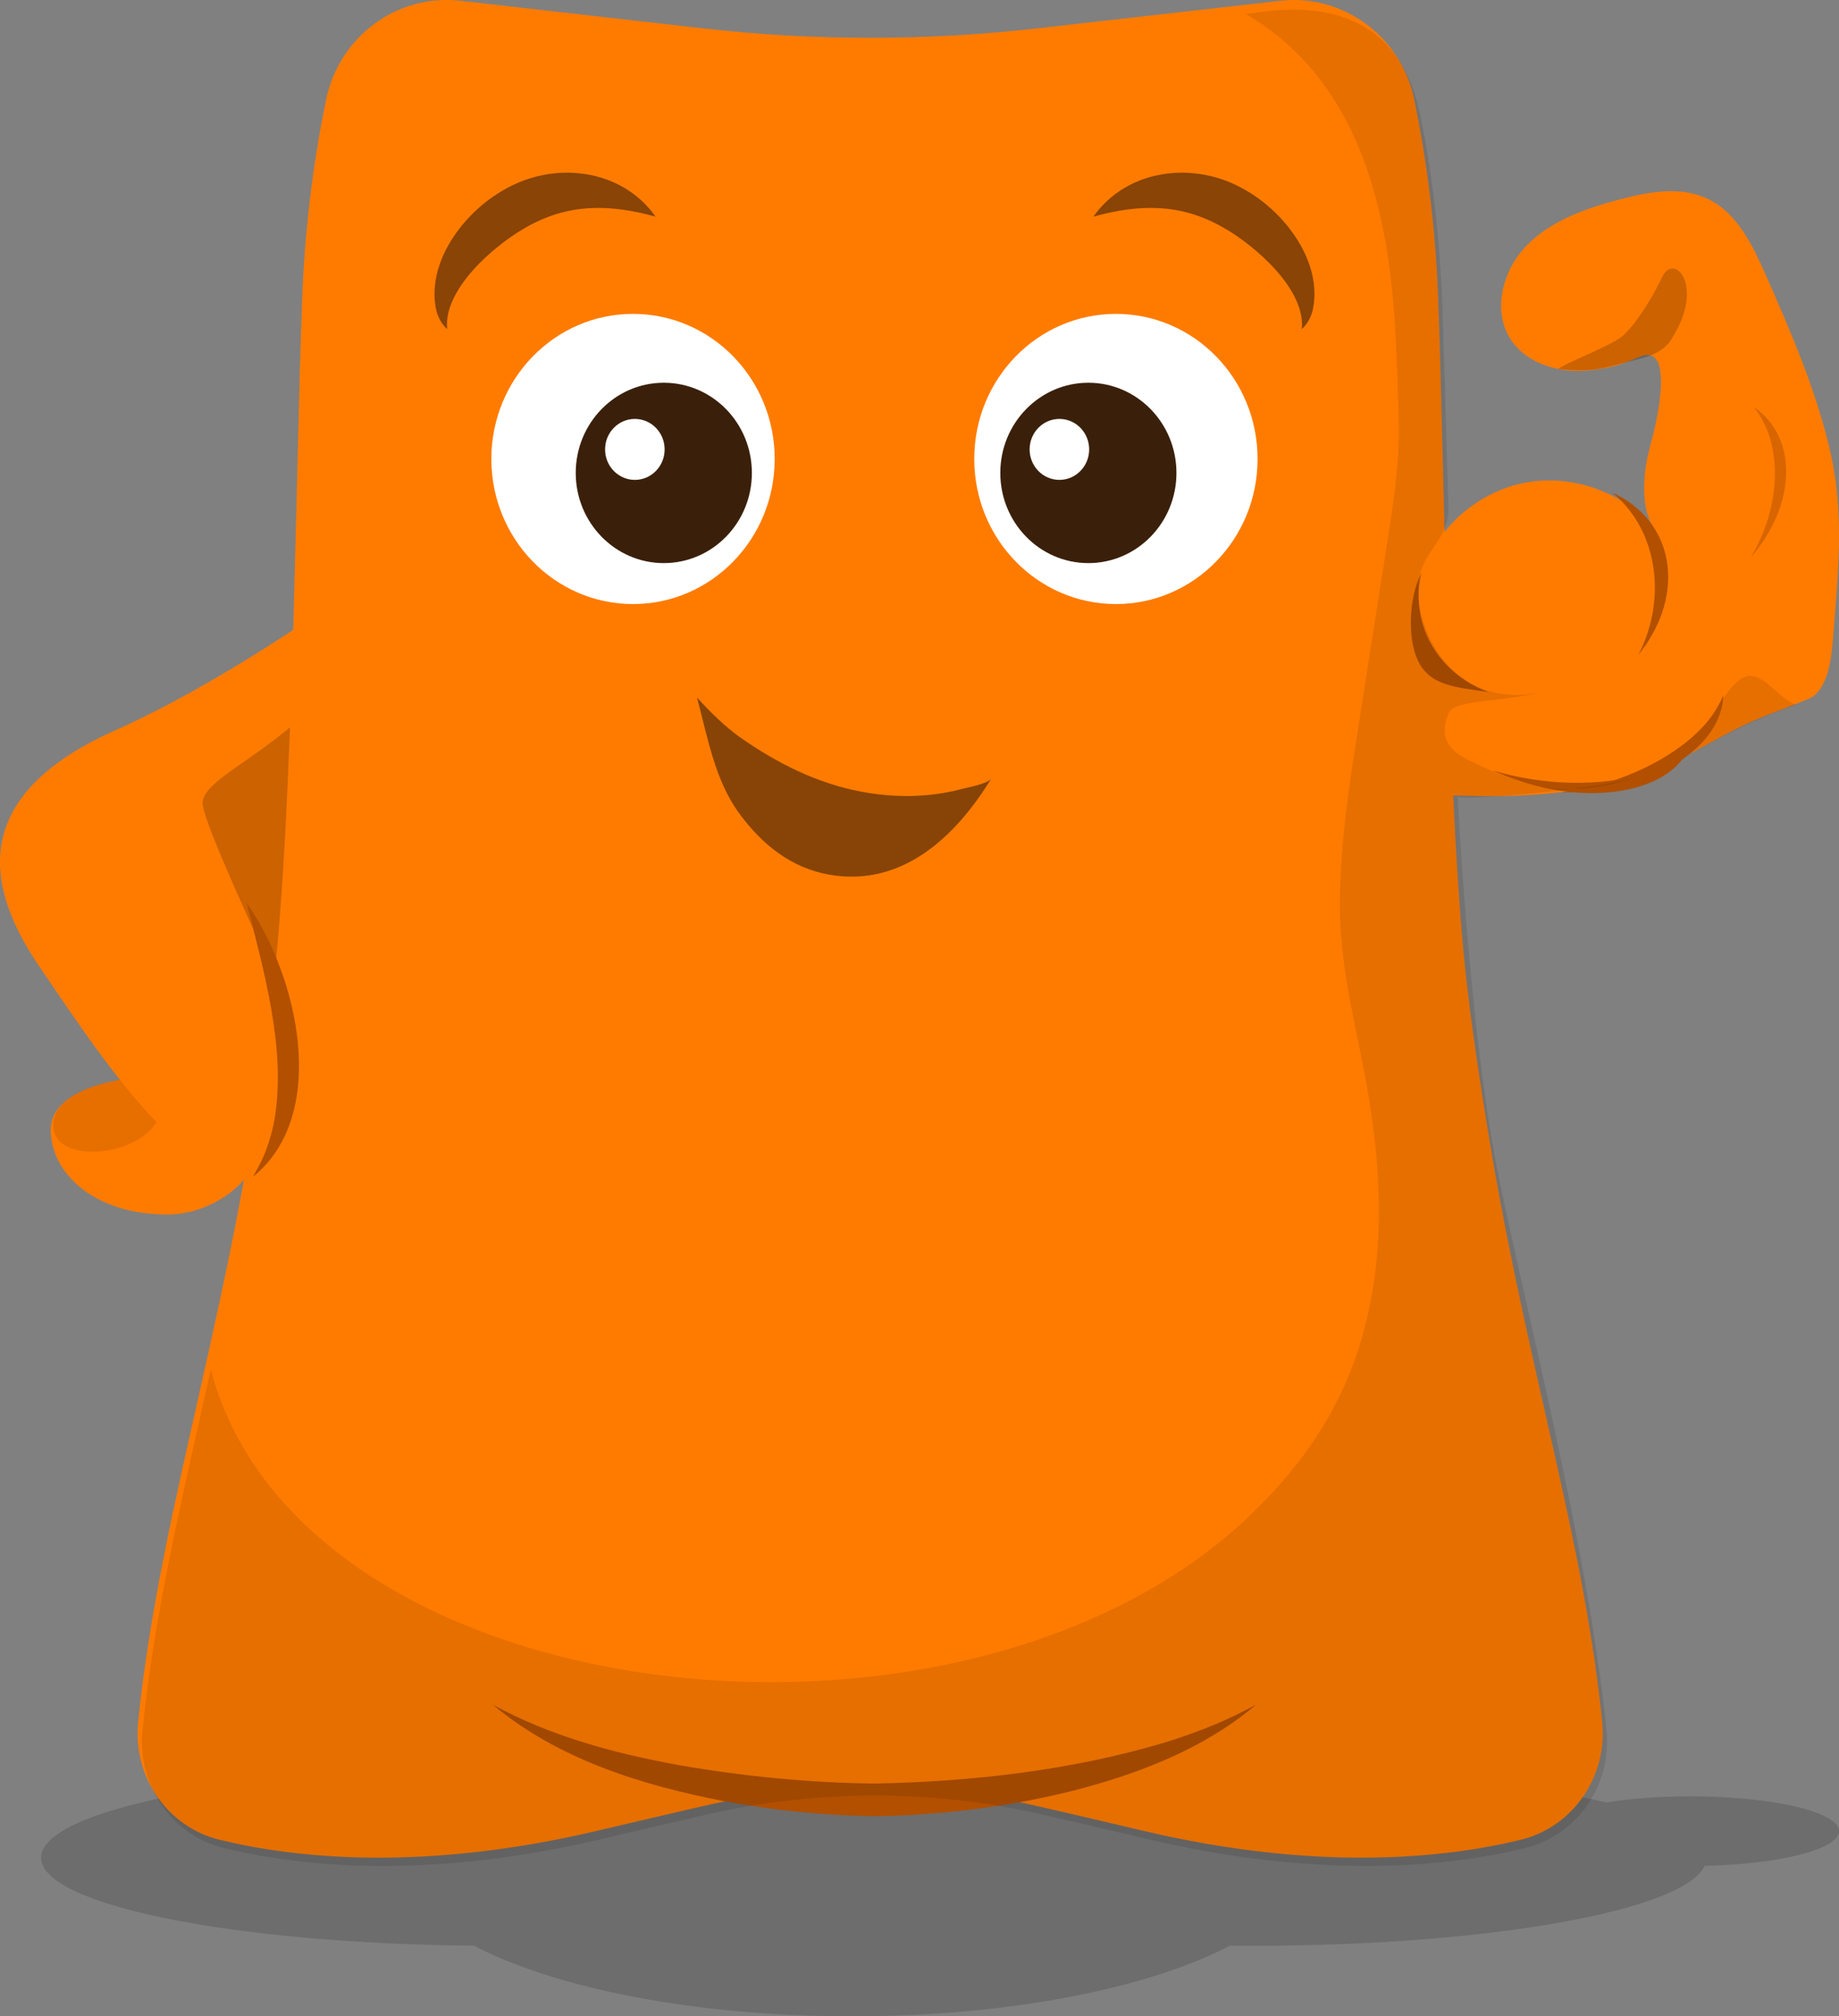 <?xml version="1.0" encoding="utf-8"?>
<!-- Generator: Adobe Illustrator 27.7.0, SVG Export Plug-In . SVG Version: 6.00 Build 0)  -->
<svg version="1.1" id="Confident" xmlns="http://www.w3.org/2000/svg" xmlns:xlink="http://www.w3.org/1999/xlink" x="0px" y="0px"
	 viewBox="0 0 649.85 712.34" style="enable-background:new 0 0 649.85 712.34;" xml:space="preserve">
<rect x="0" y="0" width="649.85" height="712.34" fill="#808080" stroke="none"/>
<style type="text/css">
	.st0{opacity:0.15;}
	.st1{fill:#FF7B00;}
	.st2{opacity:0.1;enable-background:new    ;}
	.st3{opacity:0.2;enable-background:new    ;}
	.st4{fill:#FFFFFF;}
	.st5{fill:#3A200A;}
	.st6{opacity:0.6;fill:#3A200A;enable-background:new    ;}
	.st7{opacity:0.6;}
	.st8{fill:#B25000;}
	.st9{opacity:0.5;fill:#B25000;}
</style>
<path class="st0" d="M649.85,646.94c0-6.79-23.5-12.3-52.49-12.3c-11.03,0-21.27,0.8-29.72,2.16
	c-29.42-7.08-74.51-11.61-125.07-11.61c-2.66,0-5.31,0.01-7.95,0.04c-28.78-15.04-77.86-24.95-133.57-24.95
	s-104.78,9.91-133.57,24.95C82.34,626,14.53,639.62,14.53,656.31s67.81,30.31,152.95,31.08c28.78,15.04,77.86,24.95,133.57,24.95
	s104.79-9.91,133.57-24.95c2.63,0.02,5.28,0.04,7.95,0.04c83.66,0,152.36-12.41,159.83-28.25
	C629.03,658.58,649.85,653.33,649.85,646.94z"/>
<g>
	<path class="st1" d="M17.93,399.1c0,0.46,0.02,0.93,0.04,1.39c0.89,14.7,15.82,28.59,41.25,28.59c16.13,0,33.58-12.55,33.27-28.36
		c-0.2-10.62-8.92-20.81-30.17-20.81c-2.16,0-4.24,0.04-6.27,0.13C32.21,381.09,17.93,388.22,17.93,399.1L17.93,399.1z"/>
	<path class="st2" d="M18.97,399.21c1.99,11.5,27.8,9.43,35.69-1.82c3.25-4.63,4.3-10.78,1.39-17.34
		C32.21,381.1,17.14,388.26,18.97,399.21z"/>
	<path class="st1" d="M115.51,214.39c0,0-37.72,27.08-74.97,43.71c-56.66,25.28-42.27,60.62-26.08,84.19
		c18.01,26.22,55.72,85.62,77.83,67.97c17.4-13.89,17.79-37.94,17.79-37.94l5.44-157.92L115.51,214.39z"/>
	<path class="st3" d="M121.62,249.4c0,4.36-8.8-2.81-8.8-2.81c-16.21,19.4-41.23,28.43-41.23,37.1s36.35,83.78,36.35,83.78
		S121.62,245.05,121.62,249.4z"/>
</g>
<path class="st1" d="M566.17,608.28c-6.53-63.58-24.72-118.85-38.53-197.72c-3.28-19.37-6.66-40.6-9.11-61.32
	c-7.29-61.59-7.88-179.76-10.35-244.39c-1.05-27.51-4.64-51.3-8.4-69.56c-4.63-22.41-25.14-37.53-47.38-35.01l-85.85,9.74
	c-19.63,2.23-39.34,3.34-59.06,3.34s-39.43-1.11-59.06-3.34l-85.84-9.75c-22.24-2.52-42.75,12.6-47.38,35.01
	c-3.77,18.26-7.35,42.05-8.4,69.56c-2.47,64.63-3.06,182.8-10.35,244.39c-13.07,110.45-39.6,180.78-47.64,259.04
	c-1.99,19.38,10.31,37.23,28.82,41.72c27.26,6.62,72.35,11.28,133.91-3.31c14.03-3.32,26.14-6.14,36.58-8.54
	c19.55-4.48,39.45-6.72,59.36-6.73c19.9,0.01,39.81,2.25,59.36,6.73c10.44,2.39,22.55,5.21,36.58,8.54
	c61.56,14.59,106.65,9.93,133.91,3.31c18.52-4.5,30.82-22.35,28.82-41.72L566.17,608.28z"/>
<g id="eyes">
	<g>
		<ellipse class="st4" cx="223.69" cy="162.15" rx="50.06" ry="51.26"/>
		<g>
			<ellipse class="st4" cx="394.33" cy="162.15" rx="50.06" ry="51.26"/>
			<g>
				<ellipse class="st5" cx="384.6" cy="167.08" rx="31.12" ry="31.86"/>
				<ellipse class="st4" cx="374.36" cy="158.77" rx="10.52" ry="10.77"/>
			</g>
			<g>
				<ellipse class="st5" cx="234.57" cy="167.08" rx="31.12" ry="31.86"/>
				<ellipse class="st4" cx="224.34" cy="158.77" rx="10.52" ry="10.77"/>
			</g>
		</g>
	</g>
	<path class="st6" d="M246.29,246.4c4.41,4.95,10.32,10.64,15.02,13.94c13.18,9.27,27.46,16.48,43.41,19.42
		c7.73,1.43,15.66,1.87,23.49,1.09c3.9-0.39,7.78-1.08,11.57-2.09c2.12-0.57,9.37-1.84,10.54-3.75
		c-12.41,20.35-31.39,38.51-57.2,34.02c-13.57-2.36-23.75-10.66-31.73-21.43c-8.84-11.94-11.3-27.15-15.11-41.2L246.29,246.4z"/>
</g>
<g id="eye-brows">
	<g class="st7">
		<path class="st5" d="M231.66,76.54c-16.46-4.55-31.06-4.7-45.98,3.9c-10.99,6.2-29.1,21.78-27.66,35.81
			c-1.8-1.54-3.05-3.82-3.77-6.25c-3.97-17.06,9.55-34.96,23.9-42.97C195.67,56.78,219.57,59.41,231.66,76.54L231.66,76.54
			L231.66,76.54z"/>
	</g>
	<g class="st7">
		<path class="st5" d="M386.37,76.54c12.1-17.13,35.98-19.76,53.51-9.51c14.36,8.01,27.87,25.91,23.9,42.97
			c-0.73,2.44-1.98,4.72-3.77,6.25c1.46-13.99-16.68-29.63-27.66-35.81C417.43,71.84,402.82,71.99,386.37,76.54L386.37,76.54z"/>
	</g>
</g>
<path class="st8" d="M174.26,602.32c20.43,11.12,43.16,17.23,65.93,21.33c22.66,3.94,45.84,6.19,68.82,6.47
	c34.5-0.69,69.36-4.6,102.52-14.48c9.68-3.01,19.28-6.63,28.32-11.28c1.29-0.69,2.59-1.37,3.91-2.04
	c-18.13,15.42-41.16,24.24-64.01,30.18c-23.16,5.82-46.85,8.8-70.74,9.15c-17.97-0.24-35.68-2.06-53.3-5.34
	C226.82,630.71,197.1,621.51,174.26,602.32L174.26,602.32L174.26,602.32z"/>
<path class="st8" d="M87.23,319.15c17.77,25.1,29.62,74.41,2.13,96.64c1.32-2.36,2.58-4.62,3.67-7.04c1.76-4.14,3.2-8.74,3.95-13.19
	c4.26-24.92-3.71-52.14-9.75-76.42l0,0L87.23,319.15z"/>
<g>
	<path class="st2" d="M440.1,4.86c-0.04-0.03-0.09-0.05-0.13-0.08C439.98,4.82,440.03,4.84,440.1,4.86z"/>
	<path class="st2" d="M571.89,274.44c0.97,0.05,1.95,0.09,2.94,0.14C574.31,274.31,573.27,274.29,571.89,274.44z"/>
</g>
<path class="st1" d="M629.14,250.82c3.33-1.28,6.67-2.54,9.94-3.91c6.85-2.87,8.12-14.48,8.6-20.74
	c1.73-22.87,4.28-44.16-0.95-66.79c-5-21.65-13.91-42.15-22.85-62.41c-4.71-10.68-10.31-22.28-21.18-27.07
	c-9.24-4.07-19.99-2.14-29.79,0.41c-12.22,3.18-24.72,7.51-33.45,16.44c-8.72,8.93-12.38,23.66-5.19,33.81
	c5.75,8.11,16.84,11.26,26.9,10.31c7.56-0.72,12.16-2.17,17.84-4.67c13.54-5.97,5.98,24.53,4.47,30c-1.25,4.52-2.25,9.07-2.44,14.15
	c-0.16,4.32-0.23,12.51,4.82,18.12c-10.19-13.54-28.44-20.85-45.45-18.19c-15.03,2.35-28.48,12.39-35.09,25.72
	c-1.39,2.81-4.81,3.94-7.57,2.43c-9.01-4.93-21.33-12.31-16.13-35.2c-0.11-0.67-6.24,28.65-6.35,27.98
	c-7.01,13.22-8.48,28.7-6.85,43.49c1.13,10.2-5.26,33.98-7.85,52.41c-0.73,5.18,5.46,8.29,9.26,4.7
	c15.32-14.45,41.07-10.15,60.2-10.55c15.03-0.31,30.13-1.76,44.69-5.66c15.36-4.12,27.02-12.35,41-19.17
	C620.09,254.32,624.62,252.55,629.14,250.82z"/>
<g>
	<path class="st8" d="M502.74,220.49c-1.81-6.07-1.86-12.27-0.45-18.13c-4.4,8.5-5.01,22.9-1.32,30.84
		c4.25,9.15,13.42,9.59,24.91,11.27C514.88,240.33,506.12,231.83,502.74,220.49z"/>
	<path class="st8" d="M584.77,208.26c-0.11,8.23-2.22,16.12-5.81,23.1c7.5-9.28,11.52-20.41,10.32-31.26
		c-1.33-12.02-8.79-21.21-19.51-26.05C579.11,181.72,584.96,193.97,584.77,208.26z"/>
</g>
<path class="st2" d="M599.26,260.82c4.88-5,11.14-19.37,17.35-21.67c6.45-2.39,11.78,8.03,18.19,9.77
	c-8.4,2.97-16.99,6.5-24.62,10.49c-6.84,3.57-13.46,7.52-20.68,9.32C592.83,266.52,596.49,264.06,599.26,260.82z"/>
<path class="st3" d="M574.33,117.8c5.1-5.05,10.42-14.36,13.03-19.91c4.34-9.23,15.93,3.8,2.33,23.34
	c-4.58,4.92-9.02,5.07-19.91,8.02c-7.32,1.98-12.57,1.77-19.13,1.09C553.9,127.81,571.27,121.52,574.33,117.8z"/>
<path class="st8" d="M578.07,272.72c-8.46,3.7-17.45,6.06-26.26,7.14c13.25,0.3,26.66-2.42,37.45-8.31
	c12.43-6.79,19.58-16.28,19.68-26C605.17,255.8,593.86,265.81,578.07,272.72z"/>
<path class="st8" d="M555.61,276.54c-9.66-0.15-19.28-1.72-28.19-4.36c12.61,5.68,26.62,8.73,39.43,7.88
	c14.76-0.98,25.56-6.53,29.68-15.15C588.66,272.52,573.64,276.82,555.61,276.54z"/>
<path class="st9" d="M626.31,176.9c-1.33,7.19-4.01,14-7.63,20.01c6.98-8.02,11.62-17.74,12.38-27.54
	c0.87-11.29-3.58-20.35-11.33-25.59C626.05,151.57,628.79,163.47,626.31,176.9z"/>
<g>
	<path class="st2" d="M529.16,413.49c-9.92-49.34-14.05-131.7-14.07-132.13c0.07,1.29,22.84-0.4,41.04-2.75
		c-11.22,1.45-28.1-5.39-37.85-10.4c-7.53-3.87-9.64-9.24-6.13-16.68c1.92-4.09,17.75-3.57,33.6-7.05
		c-33.6,7.05-45.72-23.3-44.56-38.35c0.86-11.22,10.99-15.21,10.64-26.83l-2.12-71.52c-1.05-27.51-4.71-53.74-8.4-69.56
		C490.39-8.47,442.84,5.55,440.1,4.86c54.92,31.92,52.65,105.28,54.14,142.06c0.67,16.57-2.26,33.41-4.81,49.71
		c-3.16,20.2-6.32,40.4-9.49,60.59c-3.38,21.57-6.73,43.31-6.41,65.2c0.32,21.86,6.36,42.78,9.98,64.21
		c7.59,44.93,5.32,89.6-22.82,127.42c-5.45,7.33-11.56,14.15-18.11,20.51c-101,98.05-336.05,71.41-368.08-50.71
		c-10.09,45.17-19.81,85.11-24.15,127.35c-1.99,19.38,10.31,37.23,28.82,41.72c27.26,6.62,72.35,11.28,133.91-3.31
		c14.03-3.32,26.14-6.14,36.58-8.54c19.55-4.48,39.45-6.72,59.36-6.73c19.9,0.01,39.81,2.25,59.36,6.73
		c10.44,2.39,22.55,5.21,36.58,8.54c61.56,14.59,106.65,9.93,133.91,3.31c18.52-4.5,30.82-22.35,28.82-41.72
		C560.96,545.7,539.1,462.96,529.16,413.49z"/>
	<path class="st2" d="M577.41,274.55c0.14-0.07,0.27-0.13,0.38-0.2C577.68,274.42,577.54,274.48,577.41,274.55z"/>
	<path class="st2" d="M577.41,274.55c-2.76,1.3-11.33,2.78-21.28,4.06c0,0,0,0,0,0C560.34,279.02,573.09,276.81,577.41,274.55z"/>
</g>
</svg>
